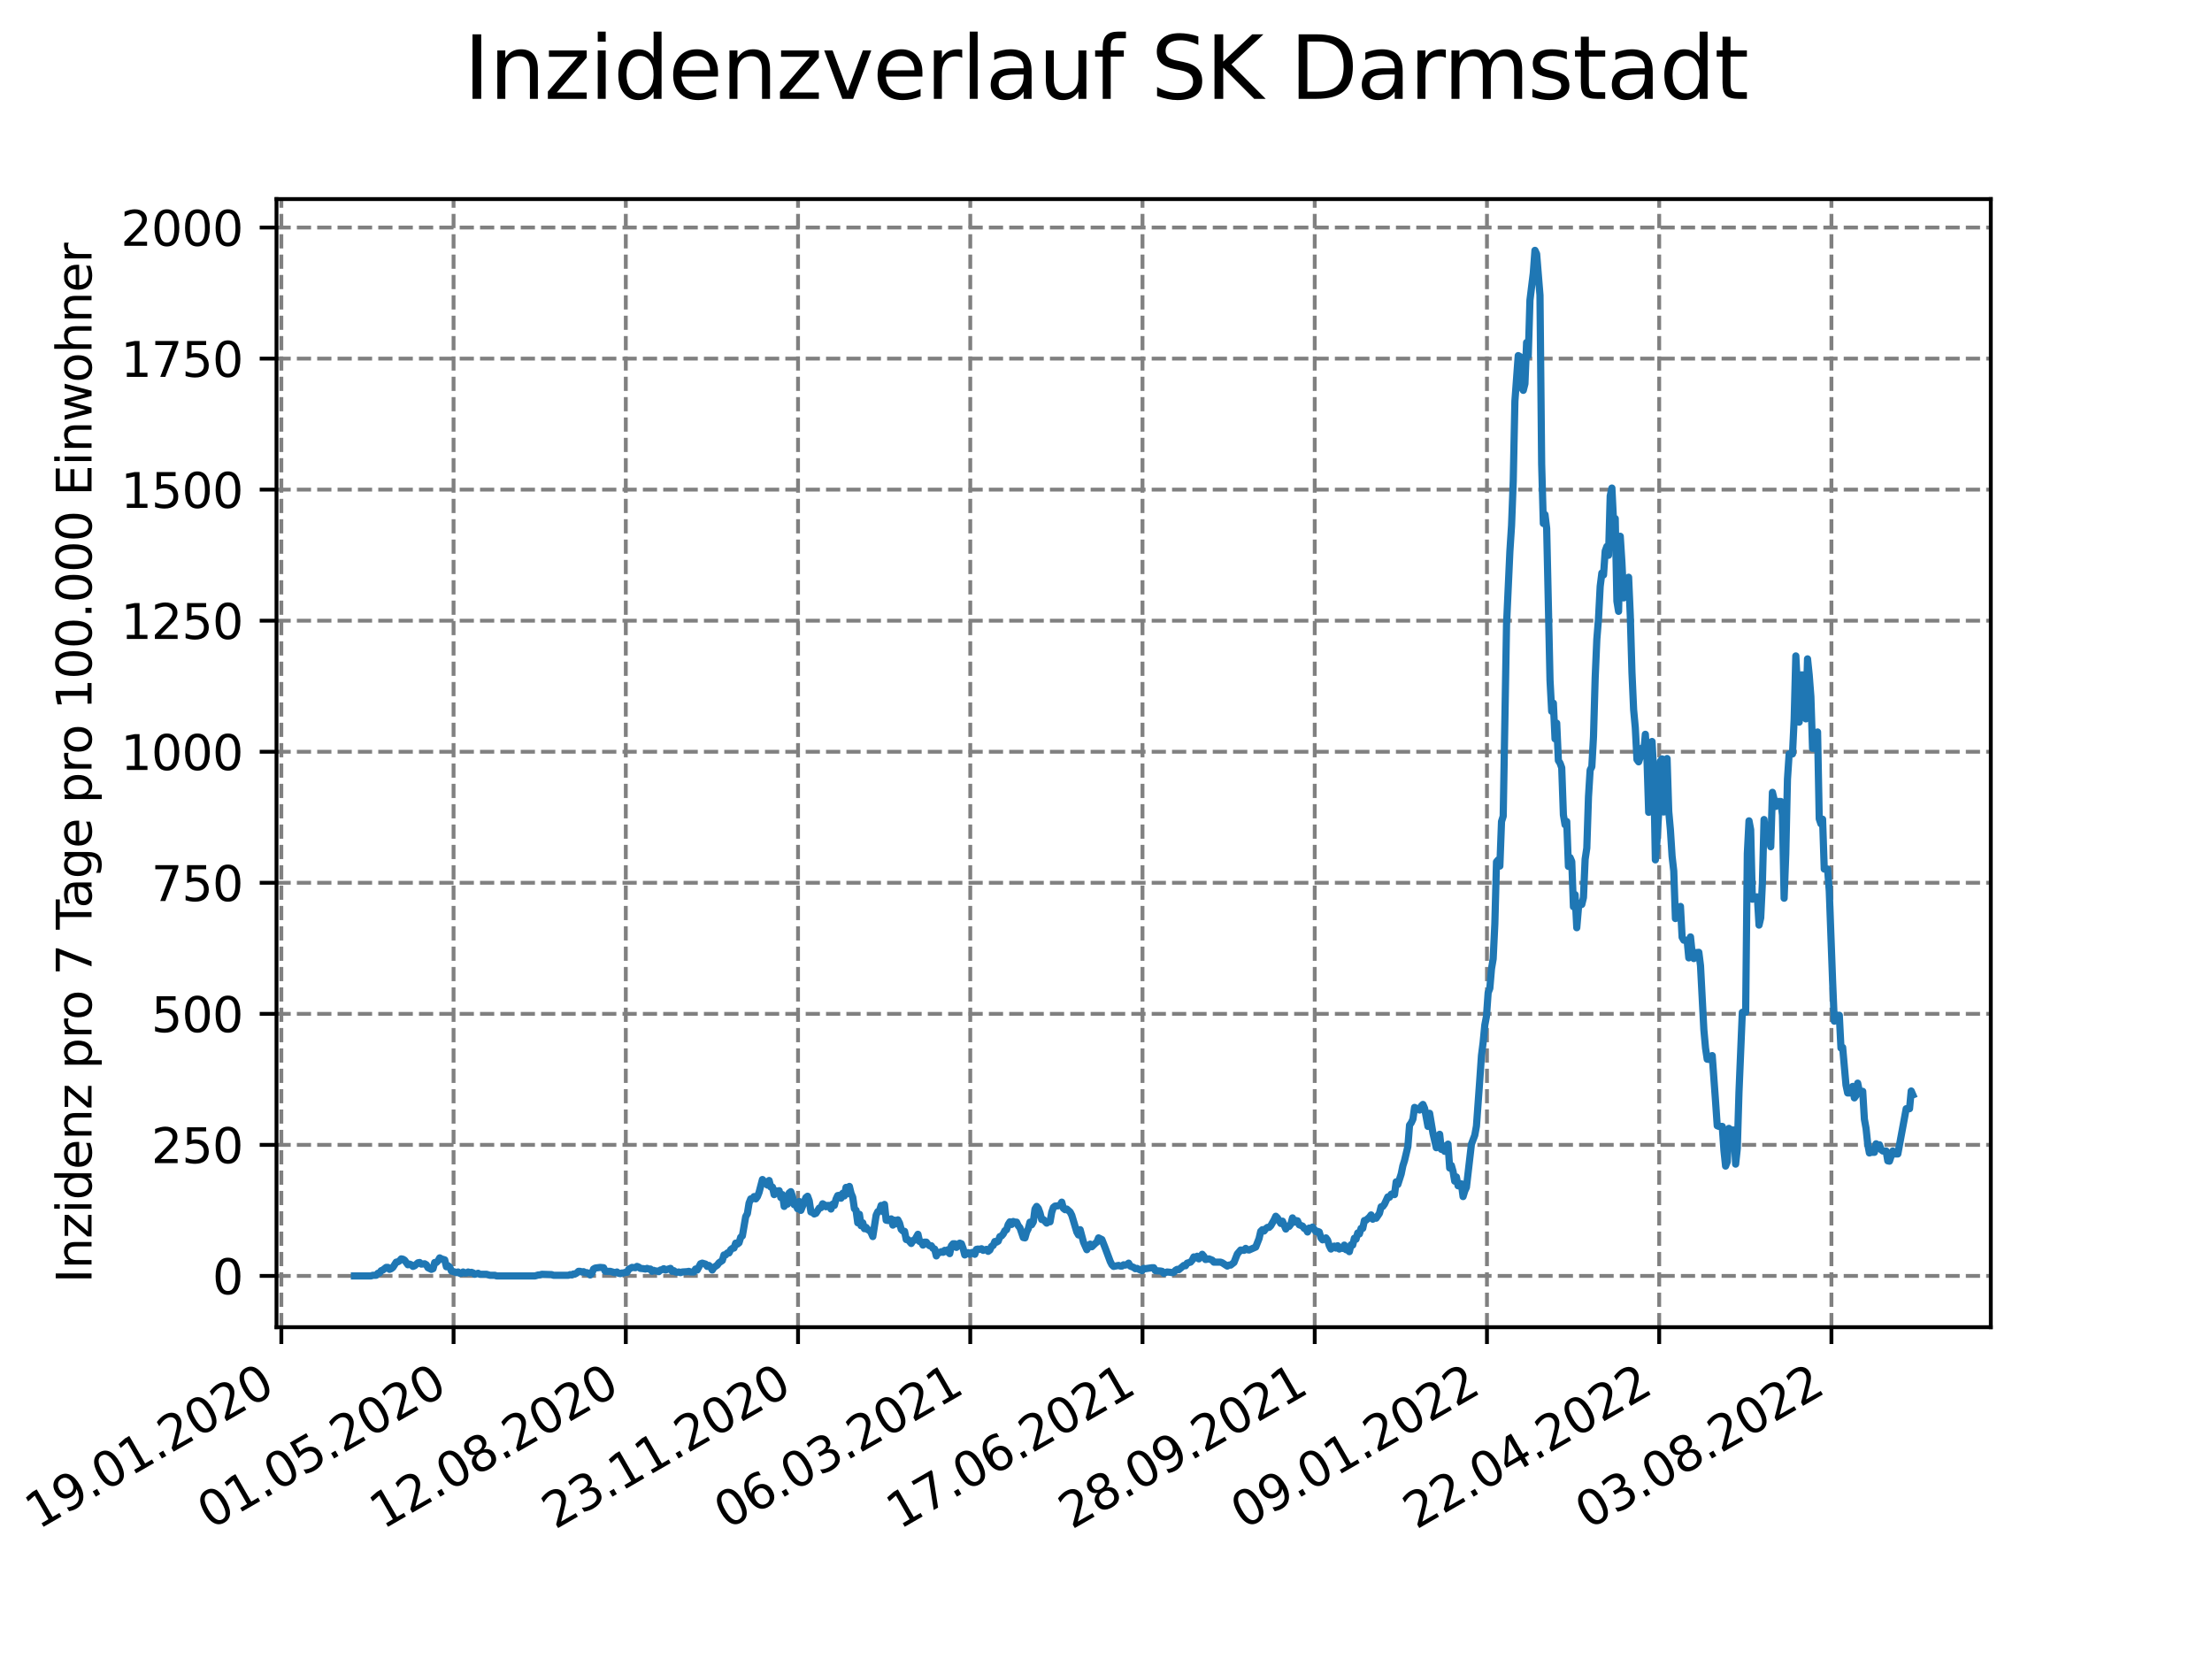 <?xml version="1.0" encoding="utf-8" standalone="no"?>
<!DOCTYPE svg PUBLIC "-//W3C//DTD SVG 1.1//EN"
  "http://www.w3.org/Graphics/SVG/1.1/DTD/svg11.dtd">
<svg xmlns:xlink="http://www.w3.org/1999/xlink" width="460.8pt" height="345.6pt" viewBox="0 0 460.8 345.6" xmlns="http://www.w3.org/2000/svg" version="1.1">
 <defs>
  <style type="text/css">*{stroke-linejoin: round; stroke-linecap: butt}</style>
 </defs>
 <g id="figure_1">
  <g id="patch_1">
   <path d="M 0 345.6 
L 460.8 345.6 
L 460.8 0 
L 0 0 
z
" style="fill: #ffffff"/>
  </g>
  <g id="axes_1">
   <g id="patch_2">
    <path d="M 57.6 276.48 
L 414.72 276.48 
L 414.72 41.472 
L 57.6 41.472 
z
" style="fill: #ffffff"/>
   </g>
   <g id="matplotlib.axis_1">
    <g id="xtick_1">
     <g id="line2d_1">
      <path d="M 58.607 276.48 
L 58.607 41.472 
" clip-path="url(#p71bfdf52bd)" style="fill: none; stroke-dasharray: 2.96,1.28; stroke-dashoffset: 0; stroke: #808080; stroke-width: 0.8"/>
     </g>
     <g id="line2d_2">
      <defs>
       <path id="me58e73c64f" d="M 0 0 
L 0 3.5 
" style="stroke: #000000; stroke-width: 0.8"/>
      </defs>
      <g>
       <use xlink:href="#me58e73c64f" x="58.607" y="276.48" style="stroke: #000000; stroke-width: 0.8"/>
      </g>
     </g>
     <g id="text_1">
      <!-- 19.01.2020 -->
      <g transform="translate(7.982 318.689) rotate(-30) scale(0.1 -0.1)">
       <defs>
        <path id="DejaVuSans-31" d="M 794 531 
L 1825 531 
L 1825 4091 
L 703 3866 
L 703 4441 
L 1819 4666 
L 2450 4666 
L 2450 531 
L 3481 531 
L 3481 0 
L 794 0 
L 794 531 
z
" transform="scale(0.016)"/>
        <path id="DejaVuSans-39" d="M 703 97 
L 703 672 
Q 941 559 1184 500 
Q 1428 441 1663 441 
Q 2288 441 2617 861 
Q 2947 1281 2994 2138 
Q 2813 1869 2534 1725 
Q 2256 1581 1919 1581 
Q 1219 1581 811 2004 
Q 403 2428 403 3163 
Q 403 3881 828 4315 
Q 1253 4750 1959 4750 
Q 2769 4750 3195 4129 
Q 3622 3509 3622 2328 
Q 3622 1225 3098 567 
Q 2575 -91 1691 -91 
Q 1453 -91 1209 -44 
Q 966 3 703 97 
z
M 1959 2075 
Q 2384 2075 2632 2365 
Q 2881 2656 2881 3163 
Q 2881 3666 2632 3958 
Q 2384 4250 1959 4250 
Q 1534 4250 1286 3958 
Q 1038 3666 1038 3163 
Q 1038 2656 1286 2365 
Q 1534 2075 1959 2075 
z
" transform="scale(0.016)"/>
        <path id="DejaVuSans-2e" d="M 684 794 
L 1344 794 
L 1344 0 
L 684 0 
L 684 794 
z
" transform="scale(0.016)"/>
        <path id="DejaVuSans-30" d="M 2034 4250 
Q 1547 4250 1301 3770 
Q 1056 3291 1056 2328 
Q 1056 1369 1301 889 
Q 1547 409 2034 409 
Q 2525 409 2770 889 
Q 3016 1369 3016 2328 
Q 3016 3291 2770 3770 
Q 2525 4250 2034 4250 
z
M 2034 4750 
Q 2819 4750 3233 4129 
Q 3647 3509 3647 2328 
Q 3647 1150 3233 529 
Q 2819 -91 2034 -91 
Q 1250 -91 836 529 
Q 422 1150 422 2328 
Q 422 3509 836 4129 
Q 1250 4750 2034 4750 
z
" transform="scale(0.016)"/>
        <path id="DejaVuSans-32" d="M 1228 531 
L 3431 531 
L 3431 0 
L 469 0 
L 469 531 
Q 828 903 1448 1529 
Q 2069 2156 2228 2338 
Q 2531 2678 2651 2914 
Q 2772 3150 2772 3378 
Q 2772 3750 2511 3984 
Q 2250 4219 1831 4219 
Q 1534 4219 1204 4116 
Q 875 4013 500 3803 
L 500 4441 
Q 881 4594 1212 4672 
Q 1544 4750 1819 4750 
Q 2544 4750 2975 4387 
Q 3406 4025 3406 3419 
Q 3406 3131 3298 2873 
Q 3191 2616 2906 2266 
Q 2828 2175 2409 1742 
Q 1991 1309 1228 531 
z
" transform="scale(0.016)"/>
       </defs>
       <use xlink:href="#DejaVuSans-31"/>
       <use xlink:href="#DejaVuSans-39" x="63.623"/>
       <use xlink:href="#DejaVuSans-2e" x="127.246"/>
       <use xlink:href="#DejaVuSans-30" x="159.033"/>
       <use xlink:href="#DejaVuSans-31" x="222.656"/>
       <use xlink:href="#DejaVuSans-2e" x="286.279"/>
       <use xlink:href="#DejaVuSans-32" x="318.066"/>
       <use xlink:href="#DejaVuSans-30" x="381.689"/>
       <use xlink:href="#DejaVuSans-32" x="445.312"/>
       <use xlink:href="#DejaVuSans-30" x="508.936"/>
      </g>
     </g>
    </g>
    <g id="xtick_2">
     <g id="line2d_3">
      <path d="M 94.486 276.48 
L 94.486 41.472 
" clip-path="url(#p71bfdf52bd)" style="fill: none; stroke-dasharray: 2.96,1.28; stroke-dashoffset: 0; stroke: #808080; stroke-width: 0.8"/>
     </g>
     <g id="line2d_4">
      <g>
       <use xlink:href="#me58e73c64f" x="94.486" y="276.48" style="stroke: #000000; stroke-width: 0.8"/>
      </g>
     </g>
     <g id="text_2">
      <!-- 01.05.2020 -->
      <g transform="translate(43.861 318.689) rotate(-30) scale(0.1 -0.1)">
       <defs>
        <path id="DejaVuSans-35" d="M 691 4666 
L 3169 4666 
L 3169 4134 
L 1269 4134 
L 1269 2991 
Q 1406 3038 1543 3061 
Q 1681 3084 1819 3084 
Q 2600 3084 3056 2656 
Q 3513 2228 3513 1497 
Q 3513 744 3044 326 
Q 2575 -91 1722 -91 
Q 1428 -91 1123 -41 
Q 819 9 494 109 
L 494 744 
Q 775 591 1075 516 
Q 1375 441 1709 441 
Q 2250 441 2565 725 
Q 2881 1009 2881 1497 
Q 2881 1984 2565 2268 
Q 2250 2553 1709 2553 
Q 1456 2553 1204 2497 
Q 953 2441 691 2322 
L 691 4666 
z
" transform="scale(0.016)"/>
       </defs>
       <use xlink:href="#DejaVuSans-30"/>
       <use xlink:href="#DejaVuSans-31" x="63.623"/>
       <use xlink:href="#DejaVuSans-2e" x="127.246"/>
       <use xlink:href="#DejaVuSans-30" x="159.033"/>
       <use xlink:href="#DejaVuSans-35" x="222.656"/>
       <use xlink:href="#DejaVuSans-2e" x="286.279"/>
       <use xlink:href="#DejaVuSans-32" x="318.066"/>
       <use xlink:href="#DejaVuSans-30" x="381.689"/>
       <use xlink:href="#DejaVuSans-32" x="445.312"/>
       <use xlink:href="#DejaVuSans-30" x="508.936"/>
      </g>
     </g>
    </g>
    <g id="xtick_3">
     <g id="line2d_5">
      <path d="M 130.366 276.48 
L 130.366 41.472 
" clip-path="url(#p71bfdf52bd)" style="fill: none; stroke-dasharray: 2.96,1.28; stroke-dashoffset: 0; stroke: #808080; stroke-width: 0.8"/>
     </g>
     <g id="line2d_6">
      <g>
       <use xlink:href="#me58e73c64f" x="130.366" y="276.48" style="stroke: #000000; stroke-width: 0.8"/>
      </g>
     </g>
     <g id="text_3">
      <!-- 12.08.2020 -->
      <g transform="translate(79.74 318.689) rotate(-30) scale(0.1 -0.1)">
       <defs>
        <path id="DejaVuSans-38" d="M 2034 2216 
Q 1584 2216 1326 1975 
Q 1069 1734 1069 1313 
Q 1069 891 1326 650 
Q 1584 409 2034 409 
Q 2484 409 2743 651 
Q 3003 894 3003 1313 
Q 3003 1734 2745 1975 
Q 2488 2216 2034 2216 
z
M 1403 2484 
Q 997 2584 770 2862 
Q 544 3141 544 3541 
Q 544 4100 942 4425 
Q 1341 4750 2034 4750 
Q 2731 4750 3128 4425 
Q 3525 4100 3525 3541 
Q 3525 3141 3298 2862 
Q 3072 2584 2669 2484 
Q 3125 2378 3379 2068 
Q 3634 1759 3634 1313 
Q 3634 634 3220 271 
Q 2806 -91 2034 -91 
Q 1263 -91 848 271 
Q 434 634 434 1313 
Q 434 1759 690 2068 
Q 947 2378 1403 2484 
z
M 1172 3481 
Q 1172 3119 1398 2916 
Q 1625 2713 2034 2713 
Q 2441 2713 2670 2916 
Q 2900 3119 2900 3481 
Q 2900 3844 2670 4047 
Q 2441 4250 2034 4250 
Q 1625 4250 1398 4047 
Q 1172 3844 1172 3481 
z
" transform="scale(0.016)"/>
       </defs>
       <use xlink:href="#DejaVuSans-31"/>
       <use xlink:href="#DejaVuSans-32" x="63.623"/>
       <use xlink:href="#DejaVuSans-2e" x="127.246"/>
       <use xlink:href="#DejaVuSans-30" x="159.033"/>
       <use xlink:href="#DejaVuSans-38" x="222.656"/>
       <use xlink:href="#DejaVuSans-2e" x="286.279"/>
       <use xlink:href="#DejaVuSans-32" x="318.066"/>
       <use xlink:href="#DejaVuSans-30" x="381.689"/>
       <use xlink:href="#DejaVuSans-32" x="445.312"/>
       <use xlink:href="#DejaVuSans-30" x="508.936"/>
      </g>
     </g>
    </g>
    <g id="xtick_4">
     <g id="line2d_7">
      <path d="M 166.245 276.48 
L 166.245 41.472 
" clip-path="url(#p71bfdf52bd)" style="fill: none; stroke-dasharray: 2.96,1.28; stroke-dashoffset: 0; stroke: #808080; stroke-width: 0.8"/>
     </g>
     <g id="line2d_8">
      <g>
       <use xlink:href="#me58e73c64f" x="166.245" y="276.48" style="stroke: #000000; stroke-width: 0.8"/>
      </g>
     </g>
     <g id="text_4">
      <!-- 23.11.2020 -->
      <g transform="translate(115.62 318.689) rotate(-30) scale(0.1 -0.1)">
       <defs>
        <path id="DejaVuSans-33" d="M 2597 2516 
Q 3050 2419 3304 2112 
Q 3559 1806 3559 1356 
Q 3559 666 3084 287 
Q 2609 -91 1734 -91 
Q 1441 -91 1130 -33 
Q 819 25 488 141 
L 488 750 
Q 750 597 1062 519 
Q 1375 441 1716 441 
Q 2309 441 2620 675 
Q 2931 909 2931 1356 
Q 2931 1769 2642 2001 
Q 2353 2234 1838 2234 
L 1294 2234 
L 1294 2753 
L 1863 2753 
Q 2328 2753 2575 2939 
Q 2822 3125 2822 3475 
Q 2822 3834 2567 4026 
Q 2313 4219 1838 4219 
Q 1578 4219 1281 4162 
Q 984 4106 628 3988 
L 628 4550 
Q 988 4650 1302 4700 
Q 1616 4750 1894 4750 
Q 2613 4750 3031 4423 
Q 3450 4097 3450 3541 
Q 3450 3153 3228 2886 
Q 3006 2619 2597 2516 
z
" transform="scale(0.016)"/>
       </defs>
       <use xlink:href="#DejaVuSans-32"/>
       <use xlink:href="#DejaVuSans-33" x="63.623"/>
       <use xlink:href="#DejaVuSans-2e" x="127.246"/>
       <use xlink:href="#DejaVuSans-31" x="159.033"/>
       <use xlink:href="#DejaVuSans-31" x="222.656"/>
       <use xlink:href="#DejaVuSans-2e" x="286.279"/>
       <use xlink:href="#DejaVuSans-32" x="318.066"/>
       <use xlink:href="#DejaVuSans-30" x="381.689"/>
       <use xlink:href="#DejaVuSans-32" x="445.312"/>
       <use xlink:href="#DejaVuSans-30" x="508.936"/>
      </g>
     </g>
    </g>
    <g id="xtick_5">
     <g id="line2d_9">
      <path d="M 202.124 276.48 
L 202.124 41.472 
" clip-path="url(#p71bfdf52bd)" style="fill: none; stroke-dasharray: 2.96,1.28; stroke-dashoffset: 0; stroke: #808080; stroke-width: 0.8"/>
     </g>
     <g id="line2d_10">
      <g>
       <use xlink:href="#me58e73c64f" x="202.124" y="276.48" style="stroke: #000000; stroke-width: 0.8"/>
      </g>
     </g>
     <g id="text_5">
      <!-- 06.03.2021 -->
      <g transform="translate(151.499 318.689) rotate(-30) scale(0.1 -0.1)">
       <defs>
        <path id="DejaVuSans-36" d="M 2113 2584 
Q 1688 2584 1439 2293 
Q 1191 2003 1191 1497 
Q 1191 994 1439 701 
Q 1688 409 2113 409 
Q 2538 409 2786 701 
Q 3034 994 3034 1497 
Q 3034 2003 2786 2293 
Q 2538 2584 2113 2584 
z
M 3366 4563 
L 3366 3988 
Q 3128 4100 2886 4159 
Q 2644 4219 2406 4219 
Q 1781 4219 1451 3797 
Q 1122 3375 1075 2522 
Q 1259 2794 1537 2939 
Q 1816 3084 2150 3084 
Q 2853 3084 3261 2657 
Q 3669 2231 3669 1497 
Q 3669 778 3244 343 
Q 2819 -91 2113 -91 
Q 1303 -91 875 529 
Q 447 1150 447 2328 
Q 447 3434 972 4092 
Q 1497 4750 2381 4750 
Q 2619 4750 2861 4703 
Q 3103 4656 3366 4563 
z
" transform="scale(0.016)"/>
       </defs>
       <use xlink:href="#DejaVuSans-30"/>
       <use xlink:href="#DejaVuSans-36" x="63.623"/>
       <use xlink:href="#DejaVuSans-2e" x="127.246"/>
       <use xlink:href="#DejaVuSans-30" x="159.033"/>
       <use xlink:href="#DejaVuSans-33" x="222.656"/>
       <use xlink:href="#DejaVuSans-2e" x="286.279"/>
       <use xlink:href="#DejaVuSans-32" x="318.066"/>
       <use xlink:href="#DejaVuSans-30" x="381.689"/>
       <use xlink:href="#DejaVuSans-32" x="445.312"/>
       <use xlink:href="#DejaVuSans-31" x="508.936"/>
      </g>
     </g>
    </g>
    <g id="xtick_6">
     <g id="line2d_11">
      <path d="M 238.003 276.48 
L 238.003 41.472 
" clip-path="url(#p71bfdf52bd)" style="fill: none; stroke-dasharray: 2.96,1.28; stroke-dashoffset: 0; stroke: #808080; stroke-width: 0.8"/>
     </g>
     <g id="line2d_12">
      <g>
       <use xlink:href="#me58e73c64f" x="238.003" y="276.48" style="stroke: #000000; stroke-width: 0.8"/>
      </g>
     </g>
     <g id="text_6">
      <!-- 17.06.2021 -->
      <g transform="translate(187.378 318.689) rotate(-30) scale(0.1 -0.1)">
       <defs>
        <path id="DejaVuSans-37" d="M 525 4666 
L 3525 4666 
L 3525 4397 
L 1831 0 
L 1172 0 
L 2766 4134 
L 525 4134 
L 525 4666 
z
" transform="scale(0.016)"/>
       </defs>
       <use xlink:href="#DejaVuSans-31"/>
       <use xlink:href="#DejaVuSans-37" x="63.623"/>
       <use xlink:href="#DejaVuSans-2e" x="127.246"/>
       <use xlink:href="#DejaVuSans-30" x="159.033"/>
       <use xlink:href="#DejaVuSans-36" x="222.656"/>
       <use xlink:href="#DejaVuSans-2e" x="286.279"/>
       <use xlink:href="#DejaVuSans-32" x="318.066"/>
       <use xlink:href="#DejaVuSans-30" x="381.689"/>
       <use xlink:href="#DejaVuSans-32" x="445.312"/>
       <use xlink:href="#DejaVuSans-31" x="508.936"/>
      </g>
     </g>
    </g>
    <g id="xtick_7">
     <g id="line2d_13">
      <path d="M 273.883 276.48 
L 273.883 41.472 
" clip-path="url(#p71bfdf52bd)" style="fill: none; stroke-dasharray: 2.96,1.28; stroke-dashoffset: 0; stroke: #808080; stroke-width: 0.8"/>
     </g>
     <g id="line2d_14">
      <g>
       <use xlink:href="#me58e73c64f" x="273.883" y="276.48" style="stroke: #000000; stroke-width: 0.8"/>
      </g>
     </g>
     <g id="text_7">
      <!-- 28.09.2021 -->
      <g transform="translate(223.257 318.689) rotate(-30) scale(0.1 -0.1)">
       <use xlink:href="#DejaVuSans-32"/>
       <use xlink:href="#DejaVuSans-38" x="63.623"/>
       <use xlink:href="#DejaVuSans-2e" x="127.246"/>
       <use xlink:href="#DejaVuSans-30" x="159.033"/>
       <use xlink:href="#DejaVuSans-39" x="222.656"/>
       <use xlink:href="#DejaVuSans-2e" x="286.279"/>
       <use xlink:href="#DejaVuSans-32" x="318.066"/>
       <use xlink:href="#DejaVuSans-30" x="381.689"/>
       <use xlink:href="#DejaVuSans-32" x="445.312"/>
       <use xlink:href="#DejaVuSans-31" x="508.936"/>
      </g>
     </g>
    </g>
    <g id="xtick_8">
     <g id="line2d_15">
      <path d="M 309.762 276.48 
L 309.762 41.472 
" clip-path="url(#p71bfdf52bd)" style="fill: none; stroke-dasharray: 2.96,1.28; stroke-dashoffset: 0; stroke: #808080; stroke-width: 0.8"/>
     </g>
     <g id="line2d_16">
      <g>
       <use xlink:href="#me58e73c64f" x="309.762" y="276.48" style="stroke: #000000; stroke-width: 0.8"/>
      </g>
     </g>
     <g id="text_8">
      <!-- 09.01.2022 -->
      <g transform="translate(259.137 318.689) rotate(-30) scale(0.1 -0.1)">
       <use xlink:href="#DejaVuSans-30"/>
       <use xlink:href="#DejaVuSans-39" x="63.623"/>
       <use xlink:href="#DejaVuSans-2e" x="127.246"/>
       <use xlink:href="#DejaVuSans-30" x="159.033"/>
       <use xlink:href="#DejaVuSans-31" x="222.656"/>
       <use xlink:href="#DejaVuSans-2e" x="286.279"/>
       <use xlink:href="#DejaVuSans-32" x="318.066"/>
       <use xlink:href="#DejaVuSans-30" x="381.689"/>
       <use xlink:href="#DejaVuSans-32" x="445.312"/>
       <use xlink:href="#DejaVuSans-32" x="508.936"/>
      </g>
     </g>
    </g>
    <g id="xtick_9">
     <g id="line2d_17">
      <path d="M 345.641 276.48 
L 345.641 41.472 
" clip-path="url(#p71bfdf52bd)" style="fill: none; stroke-dasharray: 2.96,1.28; stroke-dashoffset: 0; stroke: #808080; stroke-width: 0.8"/>
     </g>
     <g id="line2d_18">
      <g>
       <use xlink:href="#me58e73c64f" x="345.641" y="276.48" style="stroke: #000000; stroke-width: 0.8"/>
      </g>
     </g>
     <g id="text_9">
      <!-- 22.04.2022 -->
      <g transform="translate(295.016 318.689) rotate(-30) scale(0.1 -0.1)">
       <defs>
        <path id="DejaVuSans-34" d="M 2419 4116 
L 825 1625 
L 2419 1625 
L 2419 4116 
z
M 2253 4666 
L 3047 4666 
L 3047 1625 
L 3713 1625 
L 3713 1100 
L 3047 1100 
L 3047 0 
L 2419 0 
L 2419 1100 
L 313 1100 
L 313 1709 
L 2253 4666 
z
" transform="scale(0.016)"/>
       </defs>
       <use xlink:href="#DejaVuSans-32"/>
       <use xlink:href="#DejaVuSans-32" x="63.623"/>
       <use xlink:href="#DejaVuSans-2e" x="127.246"/>
       <use xlink:href="#DejaVuSans-30" x="159.033"/>
       <use xlink:href="#DejaVuSans-34" x="222.656"/>
       <use xlink:href="#DejaVuSans-2e" x="286.279"/>
       <use xlink:href="#DejaVuSans-32" x="318.066"/>
       <use xlink:href="#DejaVuSans-30" x="381.689"/>
       <use xlink:href="#DejaVuSans-32" x="445.312"/>
       <use xlink:href="#DejaVuSans-32" x="508.936"/>
      </g>
     </g>
    </g>
    <g id="xtick_10">
     <g id="line2d_19">
      <path d="M 381.52 276.48 
L 381.52 41.472 
" clip-path="url(#p71bfdf52bd)" style="fill: none; stroke-dasharray: 2.96,1.28; stroke-dashoffset: 0; stroke: #808080; stroke-width: 0.8"/>
     </g>
     <g id="line2d_20">
      <g>
       <use xlink:href="#me58e73c64f" x="381.52" y="276.48" style="stroke: #000000; stroke-width: 0.8"/>
      </g>
     </g>
     <g id="text_10">
      <!-- 03.08.2022 -->
      <g transform="translate(330.895 318.689) rotate(-30) scale(0.1 -0.1)">
       <use xlink:href="#DejaVuSans-30"/>
       <use xlink:href="#DejaVuSans-33" x="63.623"/>
       <use xlink:href="#DejaVuSans-2e" x="127.246"/>
       <use xlink:href="#DejaVuSans-30" x="159.033"/>
       <use xlink:href="#DejaVuSans-38" x="222.656"/>
       <use xlink:href="#DejaVuSans-2e" x="286.279"/>
       <use xlink:href="#DejaVuSans-32" x="318.066"/>
       <use xlink:href="#DejaVuSans-30" x="381.689"/>
       <use xlink:href="#DejaVuSans-32" x="445.312"/>
       <use xlink:href="#DejaVuSans-32" x="508.936"/>
      </g>
     </g>
    </g>
   </g>
   <g id="matplotlib.axis_2">
    <g id="ytick_1">
     <g id="line2d_21">
      <path d="M 57.6 265.798 
L 414.72 265.798 
" clip-path="url(#p71bfdf52bd)" style="fill: none; stroke-dasharray: 2.96,1.28; stroke-dashoffset: 0; stroke: #808080; stroke-width: 0.8"/>
     </g>
     <g id="line2d_22">
      <defs>
       <path id="m5b47fedd4b" d="M 0 0 
L -3.5 0 
" style="stroke: #000000; stroke-width: 0.8"/>
      </defs>
      <g>
       <use xlink:href="#m5b47fedd4b" x="57.6" y="265.798" style="stroke: #000000; stroke-width: 0.8"/>
      </g>
     </g>
     <g id="text_11">
      <!-- 0 -->
      <g transform="translate(44.237 269.597) scale(0.1 -0.1)">
       <use xlink:href="#DejaVuSans-30"/>
      </g>
     </g>
    </g>
    <g id="ytick_2">
     <g id="line2d_23">
      <path d="M 57.6 238.498 
L 414.72 238.498 
" clip-path="url(#p71bfdf52bd)" style="fill: none; stroke-dasharray: 2.96,1.28; stroke-dashoffset: 0; stroke: #808080; stroke-width: 0.8"/>
     </g>
     <g id="line2d_24">
      <g>
       <use xlink:href="#m5b47fedd4b" x="57.6" y="238.498" style="stroke: #000000; stroke-width: 0.8"/>
      </g>
     </g>
     <g id="text_12">
      <!-- 250 -->
      <g transform="translate(31.512 242.298) scale(0.1 -0.1)">
       <use xlink:href="#DejaVuSans-32"/>
       <use xlink:href="#DejaVuSans-35" x="63.623"/>
       <use xlink:href="#DejaVuSans-30" x="127.246"/>
      </g>
     </g>
    </g>
    <g id="ytick_3">
     <g id="line2d_25">
      <path d="M 57.6 211.199 
L 414.72 211.199 
" clip-path="url(#p71bfdf52bd)" style="fill: none; stroke-dasharray: 2.96,1.28; stroke-dashoffset: 0; stroke: #808080; stroke-width: 0.8"/>
     </g>
     <g id="line2d_26">
      <g>
       <use xlink:href="#m5b47fedd4b" x="57.6" y="211.199" style="stroke: #000000; stroke-width: 0.8"/>
      </g>
     </g>
     <g id="text_13">
      <!-- 500 -->
      <g transform="translate(31.512 214.998) scale(0.1 -0.1)">
       <use xlink:href="#DejaVuSans-35"/>
       <use xlink:href="#DejaVuSans-30" x="63.623"/>
       <use xlink:href="#DejaVuSans-30" x="127.246"/>
      </g>
     </g>
    </g>
    <g id="ytick_4">
     <g id="line2d_27">
      <path d="M 57.6 183.9 
L 414.72 183.9 
" clip-path="url(#p71bfdf52bd)" style="fill: none; stroke-dasharray: 2.96,1.28; stroke-dashoffset: 0; stroke: #808080; stroke-width: 0.8"/>
     </g>
     <g id="line2d_28">
      <g>
       <use xlink:href="#m5b47fedd4b" x="57.6" y="183.9" style="stroke: #000000; stroke-width: 0.8"/>
      </g>
     </g>
     <g id="text_14">
      <!-- 750 -->
      <g transform="translate(31.512 187.699) scale(0.1 -0.1)">
       <use xlink:href="#DejaVuSans-37"/>
       <use xlink:href="#DejaVuSans-35" x="63.623"/>
       <use xlink:href="#DejaVuSans-30" x="127.246"/>
      </g>
     </g>
    </g>
    <g id="ytick_5">
     <g id="line2d_29">
      <path d="M 57.6 156.601 
L 414.72 156.601 
" clip-path="url(#p71bfdf52bd)" style="fill: none; stroke-dasharray: 2.96,1.28; stroke-dashoffset: 0; stroke: #808080; stroke-width: 0.8"/>
     </g>
     <g id="line2d_30">
      <g>
       <use xlink:href="#m5b47fedd4b" x="57.6" y="156.601" style="stroke: #000000; stroke-width: 0.8"/>
      </g>
     </g>
     <g id="text_15">
      <!-- 1000 -->
      <g transform="translate(25.15 160.4) scale(0.1 -0.1)">
       <use xlink:href="#DejaVuSans-31"/>
       <use xlink:href="#DejaVuSans-30" x="63.623"/>
       <use xlink:href="#DejaVuSans-30" x="127.246"/>
       <use xlink:href="#DejaVuSans-30" x="190.869"/>
      </g>
     </g>
    </g>
    <g id="ytick_6">
     <g id="line2d_31">
      <path d="M 57.6 129.301 
L 414.72 129.301 
" clip-path="url(#p71bfdf52bd)" style="fill: none; stroke-dasharray: 2.96,1.28; stroke-dashoffset: 0; stroke: #808080; stroke-width: 0.8"/>
     </g>
     <g id="line2d_32">
      <g>
       <use xlink:href="#m5b47fedd4b" x="57.6" y="129.301" style="stroke: #000000; stroke-width: 0.8"/>
      </g>
     </g>
     <g id="text_16">
      <!-- 1250 -->
      <g transform="translate(25.15 133.1) scale(0.1 -0.1)">
       <use xlink:href="#DejaVuSans-31"/>
       <use xlink:href="#DejaVuSans-32" x="63.623"/>
       <use xlink:href="#DejaVuSans-35" x="127.246"/>
       <use xlink:href="#DejaVuSans-30" x="190.869"/>
      </g>
     </g>
    </g>
    <g id="ytick_7">
     <g id="line2d_33">
      <path d="M 57.6 102.002 
L 414.72 102.002 
" clip-path="url(#p71bfdf52bd)" style="fill: none; stroke-dasharray: 2.96,1.28; stroke-dashoffset: 0; stroke: #808080; stroke-width: 0.8"/>
     </g>
     <g id="line2d_34">
      <g>
       <use xlink:href="#m5b47fedd4b" x="57.6" y="102.002" style="stroke: #000000; stroke-width: 0.8"/>
      </g>
     </g>
     <g id="text_17">
      <!-- 1500 -->
      <g transform="translate(25.15 105.801) scale(0.1 -0.1)">
       <use xlink:href="#DejaVuSans-31"/>
       <use xlink:href="#DejaVuSans-35" x="63.623"/>
       <use xlink:href="#DejaVuSans-30" x="127.246"/>
       <use xlink:href="#DejaVuSans-30" x="190.869"/>
      </g>
     </g>
    </g>
    <g id="ytick_8">
     <g id="line2d_35">
      <path d="M 57.6 74.703 
L 414.72 74.703 
" clip-path="url(#p71bfdf52bd)" style="fill: none; stroke-dasharray: 2.96,1.28; stroke-dashoffset: 0; stroke: #808080; stroke-width: 0.8"/>
     </g>
     <g id="line2d_36">
      <g>
       <use xlink:href="#m5b47fedd4b" x="57.6" y="74.703" style="stroke: #000000; stroke-width: 0.8"/>
      </g>
     </g>
     <g id="text_18">
      <!-- 1750 -->
      <g transform="translate(25.15 78.502) scale(0.1 -0.1)">
       <use xlink:href="#DejaVuSans-31"/>
       <use xlink:href="#DejaVuSans-37" x="63.623"/>
       <use xlink:href="#DejaVuSans-35" x="127.246"/>
       <use xlink:href="#DejaVuSans-30" x="190.869"/>
      </g>
     </g>
    </g>
    <g id="ytick_9">
     <g id="line2d_37">
      <path d="M 57.6 47.403 
L 414.72 47.403 
" clip-path="url(#p71bfdf52bd)" style="fill: none; stroke-dasharray: 2.96,1.28; stroke-dashoffset: 0; stroke: #808080; stroke-width: 0.8"/>
     </g>
     <g id="line2d_38">
      <g>
       <use xlink:href="#m5b47fedd4b" x="57.6" y="47.403" style="stroke: #000000; stroke-width: 0.8"/>
      </g>
     </g>
     <g id="text_19">
      <!-- 2000 -->
      <g transform="translate(25.15 51.202) scale(0.1 -0.1)">
       <use xlink:href="#DejaVuSans-32"/>
       <use xlink:href="#DejaVuSans-30" x="63.623"/>
       <use xlink:href="#DejaVuSans-30" x="127.246"/>
       <use xlink:href="#DejaVuSans-30" x="190.869"/>
      </g>
     </g>
    </g>
    <g id="text_20">
     <!-- Inzidenz pro 7 Tage pro 100.000 Einwohner -->
     <g transform="translate(19.07 267.301) rotate(-90) scale(0.1 -0.1)">
      <defs>
       <path id="DejaVuSans-49" d="M 628 4666 
L 1259 4666 
L 1259 0 
L 628 0 
L 628 4666 
z
" transform="scale(0.016)"/>
       <path id="DejaVuSans-6e" d="M 3513 2113 
L 3513 0 
L 2938 0 
L 2938 2094 
Q 2938 2591 2744 2837 
Q 2550 3084 2163 3084 
Q 1697 3084 1428 2787 
Q 1159 2491 1159 1978 
L 1159 0 
L 581 0 
L 581 3500 
L 1159 3500 
L 1159 2956 
Q 1366 3272 1645 3428 
Q 1925 3584 2291 3584 
Q 2894 3584 3203 3211 
Q 3513 2838 3513 2113 
z
" transform="scale(0.016)"/>
       <path id="DejaVuSans-7a" d="M 353 3500 
L 3084 3500 
L 3084 2975 
L 922 459 
L 3084 459 
L 3084 0 
L 275 0 
L 275 525 
L 2438 3041 
L 353 3041 
L 353 3500 
z
" transform="scale(0.016)"/>
       <path id="DejaVuSans-69" d="M 603 3500 
L 1178 3500 
L 1178 0 
L 603 0 
L 603 3500 
z
M 603 4863 
L 1178 4863 
L 1178 4134 
L 603 4134 
L 603 4863 
z
" transform="scale(0.016)"/>
       <path id="DejaVuSans-64" d="M 2906 2969 
L 2906 4863 
L 3481 4863 
L 3481 0 
L 2906 0 
L 2906 525 
Q 2725 213 2448 61 
Q 2172 -91 1784 -91 
Q 1150 -91 751 415 
Q 353 922 353 1747 
Q 353 2572 751 3078 
Q 1150 3584 1784 3584 
Q 2172 3584 2448 3432 
Q 2725 3281 2906 2969 
z
M 947 1747 
Q 947 1113 1208 752 
Q 1469 391 1925 391 
Q 2381 391 2643 752 
Q 2906 1113 2906 1747 
Q 2906 2381 2643 2742 
Q 2381 3103 1925 3103 
Q 1469 3103 1208 2742 
Q 947 2381 947 1747 
z
" transform="scale(0.016)"/>
       <path id="DejaVuSans-65" d="M 3597 1894 
L 3597 1613 
L 953 1613 
Q 991 1019 1311 708 
Q 1631 397 2203 397 
Q 2534 397 2845 478 
Q 3156 559 3463 722 
L 3463 178 
Q 3153 47 2828 -22 
Q 2503 -91 2169 -91 
Q 1331 -91 842 396 
Q 353 884 353 1716 
Q 353 2575 817 3079 
Q 1281 3584 2069 3584 
Q 2775 3584 3186 3129 
Q 3597 2675 3597 1894 
z
M 3022 2063 
Q 3016 2534 2758 2815 
Q 2500 3097 2075 3097 
Q 1594 3097 1305 2825 
Q 1016 2553 972 2059 
L 3022 2063 
z
" transform="scale(0.016)"/>
       <path id="DejaVuSans-20" transform="scale(0.016)"/>
       <path id="DejaVuSans-70" d="M 1159 525 
L 1159 -1331 
L 581 -1331 
L 581 3500 
L 1159 3500 
L 1159 2969 
Q 1341 3281 1617 3432 
Q 1894 3584 2278 3584 
Q 2916 3584 3314 3078 
Q 3713 2572 3713 1747 
Q 3713 922 3314 415 
Q 2916 -91 2278 -91 
Q 1894 -91 1617 61 
Q 1341 213 1159 525 
z
M 3116 1747 
Q 3116 2381 2855 2742 
Q 2594 3103 2138 3103 
Q 1681 3103 1420 2742 
Q 1159 2381 1159 1747 
Q 1159 1113 1420 752 
Q 1681 391 2138 391 
Q 2594 391 2855 752 
Q 3116 1113 3116 1747 
z
" transform="scale(0.016)"/>
       <path id="DejaVuSans-72" d="M 2631 2963 
Q 2534 3019 2420 3045 
Q 2306 3072 2169 3072 
Q 1681 3072 1420 2755 
Q 1159 2438 1159 1844 
L 1159 0 
L 581 0 
L 581 3500 
L 1159 3500 
L 1159 2956 
Q 1341 3275 1631 3429 
Q 1922 3584 2338 3584 
Q 2397 3584 2469 3576 
Q 2541 3569 2628 3553 
L 2631 2963 
z
" transform="scale(0.016)"/>
       <path id="DejaVuSans-6f" d="M 1959 3097 
Q 1497 3097 1228 2736 
Q 959 2375 959 1747 
Q 959 1119 1226 758 
Q 1494 397 1959 397 
Q 2419 397 2687 759 
Q 2956 1122 2956 1747 
Q 2956 2369 2687 2733 
Q 2419 3097 1959 3097 
z
M 1959 3584 
Q 2709 3584 3137 3096 
Q 3566 2609 3566 1747 
Q 3566 888 3137 398 
Q 2709 -91 1959 -91 
Q 1206 -91 779 398 
Q 353 888 353 1747 
Q 353 2609 779 3096 
Q 1206 3584 1959 3584 
z
" transform="scale(0.016)"/>
       <path id="DejaVuSans-54" d="M -19 4666 
L 3928 4666 
L 3928 4134 
L 2272 4134 
L 2272 0 
L 1638 0 
L 1638 4134 
L -19 4134 
L -19 4666 
z
" transform="scale(0.016)"/>
       <path id="DejaVuSans-61" d="M 2194 1759 
Q 1497 1759 1228 1600 
Q 959 1441 959 1056 
Q 959 750 1161 570 
Q 1363 391 1709 391 
Q 2188 391 2477 730 
Q 2766 1069 2766 1631 
L 2766 1759 
L 2194 1759 
z
M 3341 1997 
L 3341 0 
L 2766 0 
L 2766 531 
Q 2569 213 2275 61 
Q 1981 -91 1556 -91 
Q 1019 -91 701 211 
Q 384 513 384 1019 
Q 384 1609 779 1909 
Q 1175 2209 1959 2209 
L 2766 2209 
L 2766 2266 
Q 2766 2663 2505 2880 
Q 2244 3097 1772 3097 
Q 1472 3097 1187 3025 
Q 903 2953 641 2809 
L 641 3341 
Q 956 3463 1253 3523 
Q 1550 3584 1831 3584 
Q 2591 3584 2966 3190 
Q 3341 2797 3341 1997 
z
" transform="scale(0.016)"/>
       <path id="DejaVuSans-67" d="M 2906 1791 
Q 2906 2416 2648 2759 
Q 2391 3103 1925 3103 
Q 1463 3103 1205 2759 
Q 947 2416 947 1791 
Q 947 1169 1205 825 
Q 1463 481 1925 481 
Q 2391 481 2648 825 
Q 2906 1169 2906 1791 
z
M 3481 434 
Q 3481 -459 3084 -895 
Q 2688 -1331 1869 -1331 
Q 1566 -1331 1297 -1286 
Q 1028 -1241 775 -1147 
L 775 -588 
Q 1028 -725 1275 -790 
Q 1522 -856 1778 -856 
Q 2344 -856 2625 -561 
Q 2906 -266 2906 331 
L 2906 616 
Q 2728 306 2450 153 
Q 2172 0 1784 0 
Q 1141 0 747 490 
Q 353 981 353 1791 
Q 353 2603 747 3093 
Q 1141 3584 1784 3584 
Q 2172 3584 2450 3431 
Q 2728 3278 2906 2969 
L 2906 3500 
L 3481 3500 
L 3481 434 
z
" transform="scale(0.016)"/>
       <path id="DejaVuSans-45" d="M 628 4666 
L 3578 4666 
L 3578 4134 
L 1259 4134 
L 1259 2753 
L 3481 2753 
L 3481 2222 
L 1259 2222 
L 1259 531 
L 3634 531 
L 3634 0 
L 628 0 
L 628 4666 
z
" transform="scale(0.016)"/>
       <path id="DejaVuSans-77" d="M 269 3500 
L 844 3500 
L 1563 769 
L 2278 3500 
L 2956 3500 
L 3675 769 
L 4391 3500 
L 4966 3500 
L 4050 0 
L 3372 0 
L 2619 2869 
L 1863 0 
L 1184 0 
L 269 3500 
z
" transform="scale(0.016)"/>
       <path id="DejaVuSans-68" d="M 3513 2113 
L 3513 0 
L 2938 0 
L 2938 2094 
Q 2938 2591 2744 2837 
Q 2550 3084 2163 3084 
Q 1697 3084 1428 2787 
Q 1159 2491 1159 1978 
L 1159 0 
L 581 0 
L 581 4863 
L 1159 4863 
L 1159 2956 
Q 1366 3272 1645 3428 
Q 1925 3584 2291 3584 
Q 2894 3584 3203 3211 
Q 3513 2838 3513 2113 
z
" transform="scale(0.016)"/>
      </defs>
      <use xlink:href="#DejaVuSans-49"/>
      <use xlink:href="#DejaVuSans-6e" x="29.492"/>
      <use xlink:href="#DejaVuSans-7a" x="92.871"/>
      <use xlink:href="#DejaVuSans-69" x="145.361"/>
      <use xlink:href="#DejaVuSans-64" x="173.145"/>
      <use xlink:href="#DejaVuSans-65" x="236.621"/>
      <use xlink:href="#DejaVuSans-6e" x="298.145"/>
      <use xlink:href="#DejaVuSans-7a" x="361.523"/>
      <use xlink:href="#DejaVuSans-20" x="414.014"/>
      <use xlink:href="#DejaVuSans-70" x="445.801"/>
      <use xlink:href="#DejaVuSans-72" x="509.277"/>
      <use xlink:href="#DejaVuSans-6f" x="548.141"/>
      <use xlink:href="#DejaVuSans-20" x="609.322"/>
      <use xlink:href="#DejaVuSans-37" x="641.109"/>
      <use xlink:href="#DejaVuSans-20" x="704.732"/>
      <use xlink:href="#DejaVuSans-54" x="736.52"/>
      <use xlink:href="#DejaVuSans-61" x="781.104"/>
      <use xlink:href="#DejaVuSans-67" x="842.383"/>
      <use xlink:href="#DejaVuSans-65" x="905.859"/>
      <use xlink:href="#DejaVuSans-20" x="967.383"/>
      <use xlink:href="#DejaVuSans-70" x="999.17"/>
      <use xlink:href="#DejaVuSans-72" x="1062.646"/>
      <use xlink:href="#DejaVuSans-6f" x="1101.51"/>
      <use xlink:href="#DejaVuSans-20" x="1162.691"/>
      <use xlink:href="#DejaVuSans-31" x="1194.479"/>
      <use xlink:href="#DejaVuSans-30" x="1258.102"/>
      <use xlink:href="#DejaVuSans-30" x="1321.725"/>
      <use xlink:href="#DejaVuSans-2e" x="1385.348"/>
      <use xlink:href="#DejaVuSans-30" x="1417.135"/>
      <use xlink:href="#DejaVuSans-30" x="1480.758"/>
      <use xlink:href="#DejaVuSans-30" x="1544.381"/>
      <use xlink:href="#DejaVuSans-20" x="1608.004"/>
      <use xlink:href="#DejaVuSans-45" x="1639.791"/>
      <use xlink:href="#DejaVuSans-69" x="1702.975"/>
      <use xlink:href="#DejaVuSans-6e" x="1730.758"/>
      <use xlink:href="#DejaVuSans-77" x="1794.137"/>
      <use xlink:href="#DejaVuSans-6f" x="1875.924"/>
      <use xlink:href="#DejaVuSans-68" x="1937.105"/>
      <use xlink:href="#DejaVuSans-6e" x="2000.484"/>
      <use xlink:href="#DejaVuSans-65" x="2063.863"/>
      <use xlink:href="#DejaVuSans-72" x="2125.387"/>
     </g>
    </g>
   </g>
   <g id="line2d_39">
    <path d="M 73.833 265.798 
L 77.316 265.798 
L 77.664 265.661 
L 78.361 265.661 
L 78.71 265.251 
L 79.058 265.183 
L 79.406 264.705 
L 79.755 264.568 
L 80.451 264.022 
L 80.8 264.022 
L 81.148 264.432 
L 81.496 264.295 
L 81.845 264.022 
L 82.541 262.929 
L 82.89 262.861 
L 83.238 262.656 
L 83.586 262.246 
L 83.935 262.314 
L 84.283 262.519 
L 84.98 263.476 
L 85.328 263.339 
L 85.676 263.476 
L 86.025 263.817 
L 86.373 263.681 
L 87.07 263.066 
L 87.418 262.998 
L 87.766 263.339 
L 88.463 263.271 
L 88.811 263.476 
L 89.16 264.09 
L 89.856 264.432 
L 90.205 264.295 
L 90.553 262.998 
L 90.901 262.998 
L 91.25 262.656 
L 91.598 262.041 
L 91.947 262.246 
L 92.643 262.451 
L 92.992 263.885 
L 93.34 263.681 
L 93.688 263.954 
L 94.037 264.773 
L 94.733 264.978 
L 95.082 265.115 
L 95.43 264.978 
L 95.778 265.251 
L 96.127 265.251 
L 96.475 264.978 
L 96.823 265.183 
L 97.172 265.183 
L 97.52 264.978 
L 97.868 265.115 
L 98.217 265.047 
L 98.565 265.183 
L 98.913 265.456 
L 99.61 265.251 
L 99.958 265.456 
L 101.352 265.456 
L 102.048 265.661 
L 103.093 265.661 
L 103.442 265.798 
L 111.454 265.798 
L 112.15 265.593 
L 112.499 265.593 
L 112.847 265.456 
L 114.937 265.525 
L 115.285 265.661 
L 118.42 265.661 
L 118.769 265.525 
L 119.117 265.593 
L 119.466 265.388 
L 119.814 265.388 
L 120.162 265.183 
L 120.511 264.842 
L 120.859 264.842 
L 121.207 264.978 
L 121.556 264.91 
L 121.904 265.115 
L 122.252 265.115 
L 122.601 265.251 
L 122.949 265.593 
L 123.297 265.251 
L 123.646 264.364 
L 123.994 264.159 
L 125.039 264.022 
L 125.736 264.09 
L 126.084 264.842 
L 127.129 264.842 
L 127.826 265.047 
L 128.174 265.115 
L 128.522 264.978 
L 128.871 265.251 
L 129.219 265.32 
L 129.567 265.183 
L 129.916 265.183 
L 130.264 265.047 
L 130.612 265.047 
L 130.961 264.432 
L 131.657 264.022 
L 132.354 264.09 
L 132.702 263.817 
L 133.051 263.954 
L 133.399 264.227 
L 134.096 264.295 
L 134.444 264.364 
L 134.793 264.227 
L 135.141 264.364 
L 135.489 264.364 
L 135.838 264.842 
L 136.186 264.637 
L 136.534 264.773 
L 136.883 264.773 
L 137.231 264.91 
L 137.579 264.568 
L 137.928 264.5 
L 138.276 264.295 
L 138.624 264.568 
L 139.669 264.227 
L 140.018 264.842 
L 140.366 264.705 
L 140.714 264.978 
L 141.063 265.047 
L 141.411 264.978 
L 141.759 265.115 
L 142.108 264.978 
L 143.153 264.91 
L 143.501 264.842 
L 143.849 264.978 
L 144.546 264.978 
L 144.894 264.364 
L 145.243 264.568 
L 145.939 263.271 
L 146.288 263.134 
L 146.985 263.339 
L 147.333 263.817 
L 147.681 263.612 
L 148.03 263.954 
L 148.378 264.568 
L 148.726 264.022 
L 149.423 263.544 
L 149.771 263.066 
L 150.468 262.588 
L 150.816 261.427 
L 151.165 261.427 
L 151.513 261.017 
L 151.861 261.017 
L 152.21 260.334 
L 152.558 260.061 
L 152.906 259.992 
L 153.255 258.968 
L 153.603 259.173 
L 153.951 258.899 
L 154.3 257.738 
L 154.648 257.465 
L 155.345 253.435 
L 155.693 252.821 
L 156.041 250.635 
L 156.39 249.747 
L 156.738 249.747 
L 157.086 249.269 
L 157.435 249.747 
L 157.783 249.269 
L 158.131 248.381 
L 158.828 245.718 
L 159.873 246.879 
L 160.221 245.922 
L 160.57 247.288 
L 160.918 247.288 
L 161.267 248.859 
L 161.615 248.04 
L 161.963 248.586 
L 162.312 248.04 
L 162.66 249.474 
L 163.008 248.859 
L 163.357 251.318 
L 163.705 250.635 
L 164.053 250.84 
L 164.402 248.518 
L 164.75 248.245 
L 165.098 249.269 
L 165.447 250.977 
L 165.795 250.908 
L 166.143 251.796 
L 166.492 250.294 
L 166.84 252.138 
L 167.885 249.474 
L 168.233 249.201 
L 168.582 250.157 
L 168.93 252.479 
L 169.278 252.548 
L 169.627 252.889 
L 169.975 252.752 
L 170.672 251.66 
L 171.02 251.591 
L 171.368 250.772 
L 171.717 250.977 
L 172.065 251.386 
L 172.413 251.113 
L 172.762 251.113 
L 173.11 251.865 
L 173.458 250.84 
L 173.807 251.113 
L 174.155 249.816 
L 174.504 249.064 
L 174.852 248.996 
L 175.2 249.611 
L 175.549 248.586 
L 175.897 249.133 
L 176.245 247.357 
L 176.594 248.654 
L 176.942 247.152 
L 177.29 248.586 
L 177.639 249.406 
L 177.987 251.796 
L 178.335 252.138 
L 178.684 254.733 
L 179.032 252.957 
L 179.38 255.348 
L 179.729 254.733 
L 180.077 255.963 
L 180.425 255.689 
L 180.774 256.167 
L 181.122 256.304 
L 181.47 256.782 
L 181.819 257.602 
L 182.515 253.162 
L 182.864 252.411 
L 183.212 252.206 
L 183.56 251.113 
L 183.909 252.411 
L 184.257 250.908 
L 184.605 254.187 
L 184.954 254.255 
L 185.65 253.914 
L 185.999 255.211 
L 186.347 254.187 
L 186.695 254.938 
L 187.044 254.118 
L 187.392 254.801 
L 187.74 256.099 
L 188.089 256.441 
L 188.437 256.509 
L 188.786 258.216 
L 189.134 258.216 
L 189.831 259.036 
L 190.179 258.421 
L 190.527 258.353 
L 191.224 257.124 
L 191.572 258.626 
L 191.921 258.695 
L 192.269 259.378 
L 192.617 258.763 
L 192.966 258.763 
L 193.314 259.241 
L 193.662 259.514 
L 194.011 259.514 
L 194.359 260.061 
L 194.707 260.197 
L 195.056 261.631 
L 195.404 260.88 
L 195.752 260.948 
L 196.101 260.744 
L 196.449 260.88 
L 196.797 260.47 
L 197.146 260.744 
L 197.494 260.334 
L 197.842 261.153 
L 198.191 259.514 
L 198.539 259.104 
L 198.887 259.104 
L 199.236 259.856 
L 199.584 259.173 
L 199.932 258.968 
L 200.281 259.104 
L 200.629 260.061 
L 200.977 261.427 
L 201.674 260.948 
L 202.023 261.29 
L 202.371 260.948 
L 202.719 260.88 
L 203.068 261.29 
L 203.416 260.265 
L 203.764 260.197 
L 204.113 260.265 
L 204.461 260.129 
L 204.809 260.47 
L 205.506 260.265 
L 205.854 260.675 
L 206.203 260.402 
L 206.551 259.651 
L 206.899 259.446 
L 207.248 258.626 
L 207.596 258.763 
L 207.944 258.558 
L 208.293 257.602 
L 208.641 257.465 
L 208.989 257.055 
L 209.338 256.372 
L 209.686 256.167 
L 210.034 255.075 
L 210.383 254.528 
L 210.731 255.075 
L 211.079 254.46 
L 211.428 254.597 
L 211.776 254.597 
L 212.124 255.348 
L 212.473 255.758 
L 213.169 257.807 
L 213.518 257.875 
L 213.866 256.646 
L 214.214 255.963 
L 214.563 254.597 
L 214.911 255.143 
L 215.259 254.528 
L 215.608 251.865 
L 215.956 251.318 
L 216.305 251.728 
L 216.653 252.684 
L 217.001 254.05 
L 217.35 254.05 
L 218.046 254.801 
L 218.395 254.46 
L 218.743 254.528 
L 219.091 252.548 
L 219.44 251.523 
L 219.788 251.25 
L 220.485 251.182 
L 220.833 251.045 
L 221.181 250.43 
L 221.53 251.728 
L 221.878 252.001 
L 222.226 251.865 
L 222.923 252.479 
L 223.271 253.162 
L 224.316 256.646 
L 224.665 257.26 
L 225.013 256.167 
L 225.71 258.763 
L 226.406 260.334 
L 227.103 259.173 
L 227.451 259.719 
L 228.148 259.036 
L 228.496 258.763 
L 228.845 257.875 
L 229.542 258.216 
L 230.238 259.992 
L 231.283 262.793 
L 231.632 263.476 
L 231.98 263.817 
L 233.025 263.612 
L 233.373 263.749 
L 233.722 263.749 
L 234.07 263.476 
L 234.418 263.544 
L 234.767 263.407 
L 235.115 263.134 
L 235.463 263.749 
L 236.16 264.022 
L 236.508 264.295 
L 236.857 264.227 
L 237.553 264.568 
L 237.902 264.705 
L 238.25 264.227 
L 238.598 264.295 
L 239.992 264.09 
L 240.34 264.09 
L 240.688 264.705 
L 241.733 264.773 
L 242.082 264.842 
L 242.43 265.251 
L 243.127 264.978 
L 243.824 265.047 
L 244.172 265.115 
L 244.52 265.047 
L 244.869 264.637 
L 245.217 264.432 
L 245.565 264.5 
L 246.61 263.612 
L 246.959 263.681 
L 247.307 263.134 
L 248.004 262.929 
L 248.352 262.519 
L 248.7 261.836 
L 249.049 262.041 
L 249.397 261.7 
L 249.745 262.246 
L 250.094 261.905 
L 250.442 261.29 
L 250.79 261.7 
L 251.139 262.383 
L 251.835 262.246 
L 252.532 262.519 
L 252.88 262.929 
L 254.274 262.929 
L 254.622 263.066 
L 255.667 263.749 
L 256.015 263.544 
L 256.364 263.544 
L 257.061 262.998 
L 257.757 261.222 
L 258.454 260.402 
L 259.151 260.47 
L 259.499 260.061 
L 259.847 260.334 
L 260.196 260.402 
L 261.589 259.787 
L 262.286 258.012 
L 262.634 256.509 
L 262.982 256.167 
L 263.331 256.441 
L 263.679 255.963 
L 264.027 255.689 
L 264.376 255.689 
L 264.724 255.348 
L 265.421 254.118 
L 265.769 253.367 
L 266.117 253.709 
L 266.814 254.87 
L 267.162 254.392 
L 267.859 256.031 
L 268.207 255.416 
L 268.556 255.484 
L 268.904 255.006 
L 269.252 253.709 
L 269.601 254.597 
L 269.949 254.255 
L 270.297 254.323 
L 270.646 255.143 
L 271.343 255.416 
L 271.691 255.894 
L 272.039 256.031 
L 272.388 256.646 
L 272.736 255.826 
L 273.084 255.894 
L 273.433 255.621 
L 274.129 256.577 
L 274.478 256.509 
L 274.826 256.646 
L 275.174 257.875 
L 275.523 258.285 
L 276.219 257.875 
L 276.568 258.353 
L 276.916 259.514 
L 277.264 260.197 
L 277.961 259.582 
L 278.309 259.992 
L 278.658 259.514 
L 279.006 260.197 
L 279.354 259.992 
L 279.703 260.061 
L 280.051 259.378 
L 280.399 260.334 
L 280.748 260.402 
L 281.096 260.744 
L 281.444 259.309 
L 281.793 259.378 
L 282.141 257.943 
L 282.489 258.148 
L 282.838 256.85 
L 283.186 257.055 
L 283.534 255.894 
L 283.883 255.894 
L 284.231 254.255 
L 284.58 254.187 
L 285.276 253.572 
L 285.625 253.094 
L 285.973 253.982 
L 286.321 253.64 
L 286.67 253.777 
L 287.366 252.752 
L 287.715 251.386 
L 288.063 251.318 
L 288.411 250.84 
L 289.108 249.337 
L 289.456 249.406 
L 289.805 248.791 
L 290.153 248.654 
L 290.501 248.859 
L 290.85 246.196 
L 291.198 246.742 
L 291.895 244.556 
L 292.243 242.849 
L 292.591 241.756 
L 293.288 238.819 
L 293.636 234.38 
L 293.985 233.902 
L 294.333 233.15 
L 294.681 230.691 
L 295.03 230.896 
L 295.378 230.965 
L 295.726 231.238 
L 296.075 230.418 
L 296.423 230.077 
L 296.771 230.896 
L 297.468 234.653 
L 297.816 231.921 
L 298.513 236.087 
L 299.21 239.092 
L 299.907 236.292 
L 300.255 239.434 
L 300.603 238.683 
L 300.952 239.844 
L 301.3 238.887 
L 301.648 238.341 
L 301.997 243.327 
L 302.345 242.781 
L 302.693 244.01 
L 303.042 246.059 
L 303.39 245.171 
L 303.738 247.015 
L 304.087 247.084 
L 304.435 246.605 
L 304.783 249.269 
L 305.132 248.108 
L 305.48 247.357 
L 306.525 238.341 
L 307.222 236.497 
L 307.57 234.585 
L 308.267 224.954 
L 308.615 219.9 
L 308.963 217.168 
L 309.312 213.548 
L 309.66 211.704 
L 310.008 206.786 
L 310.357 205.898 
L 310.705 201.8 
L 311.053 199.751 
L 311.402 192.443 
L 311.75 179.534 
L 312.099 179.125 
L 312.447 180.422 
L 312.795 171.133 
L 313.144 170.041 
L 313.84 130.085 
L 314.537 114.854 
L 314.885 109.458 
L 315.234 100.238 
L 315.582 83.572 
L 316.279 74.079 
L 316.627 74.284 
L 316.975 80.704 
L 317.324 81.318 
L 317.672 79.952 
L 318.02 71.347 
L 318.369 74.079 
L 318.717 62.536 
L 319.414 56.867 
L 319.762 52.154 
L 320.11 52.905 
L 320.807 61.511 
L 321.155 96.686 
L 321.504 109.048 
L 321.852 107.204 
L 322.2 110.073 
L 322.897 141.696 
L 323.245 148.185 
L 323.594 146.477 
L 323.942 153.922 
L 324.29 150.643 
L 324.639 158.43 
L 324.987 158.976 
L 325.335 159.932 
L 325.684 169.767 
L 326.032 171.816 
L 326.381 171.133 
L 326.729 180.491 
L 327.077 178.647 
L 327.426 179.466 
L 327.774 188.892 
L 328.122 186.364 
L 328.471 193.263 
L 328.819 189.165 
L 329.167 188.14 
L 329.516 188.413 
L 329.864 186.979 
L 330.212 178.988 
L 330.561 176.666 
L 330.909 166.011 
L 331.257 160.41 
L 331.606 159.727 
L 331.954 153.444 
L 332.302 141.218 
L 332.651 133.158 
L 332.999 128.856 
L 333.347 122.162 
L 333.696 119.362 
L 334.044 119.772 
L 334.392 114.786 
L 334.741 113.829 
L 335.089 115.674 
L 335.437 103.311 
L 335.786 101.672 
L 336.134 108.707 
L 336.482 108.024 
L 336.831 125.236 
L 337.179 127.353 
L 337.527 111.712 
L 337.876 117.176 
L 338.224 124.553 
L 338.572 120.864 
L 338.921 124.074 
L 339.269 120.25 
L 339.618 128.241 
L 339.966 140.057 
L 340.314 147.843 
L 340.663 151.6 
L 341.011 158.225 
L 341.359 158.703 
L 341.708 157.678 
L 342.056 155.834 
L 342.404 157.064 
L 342.753 152.966 
L 343.101 158.225 
L 343.449 169.221 
L 343.798 169.084 
L 344.146 154.468 
L 344.494 160.752 
L 344.843 179.125 
L 345.191 175.095 
L 345.539 169.221 
L 345.888 158.566 
L 346.236 158.088 
L 346.584 169.153 
L 346.933 162.459 
L 347.281 158.02 
L 347.629 169.016 
L 347.978 172.909 
L 348.326 178.373 
L 348.674 181.447 
L 349.023 191.35 
L 349.371 189.916 
L 349.719 189.096 
L 350.068 188.823 
L 350.416 195.244 
L 350.764 195.858 
L 351.461 195.858 
L 351.809 199.546 
L 352.158 195.175 
L 352.506 198.522 
L 352.854 199.683 
L 353.203 198.454 
L 353.9 198.385 
L 354.248 201.186 
L 354.945 214.504 
L 355.293 218.329 
L 355.641 220.651 
L 356.338 220.72 
L 356.686 219.9 
L 357.383 229.462 
L 357.731 234.516 
L 358.08 234.653 
L 358.776 234.653 
L 359.125 239.639 
L 359.473 242.917 
L 359.821 242.029 
L 360.17 235.063 
L 360.518 235.404 
L 361.215 235.404 
L 361.563 242.507 
L 361.911 239.229 
L 362.26 227.55 
L 362.956 210.884 
L 363.653 210.884 
L 364.001 177.827 
L 364.35 170.997 
L 364.698 172.841 
L 365.046 187.321 
L 365.395 186.843 
L 366.091 186.843 
L 366.44 192.716 
L 366.788 191.214 
L 367.137 183.974 
L 367.485 170.724 
L 367.833 174.548 
L 368.53 174.548 
L 368.878 176.393 
L 369.227 165.055 
L 369.923 167.992 
L 370.272 166.967 
L 370.968 166.967 
L 371.317 169.767 
L 371.665 187.116 
L 372.013 177.827 
L 372.362 162.323 
L 372.71 157.064 
L 373.407 157.064 
L 373.755 149.892 
L 374.103 136.642 
L 374.8 150.438 
L 375.148 140.603 
L 375.845 140.603 
L 376.193 149.755 
L 376.542 137.256 
L 376.89 140.603 
L 377.238 145.111 
L 377.587 155.902 
L 378.283 155.902 
L 378.632 152.487 
L 378.98 170.587 
L 379.328 171.612 
L 379.677 170.655 
L 380.025 181.037 
L 380.722 181.037 
L 381.07 185.613 
L 381.767 204.464 
L 382.115 212.728 
L 382.464 211.499 
L 383.16 211.499 
L 383.509 218.329 
L 383.857 218.192 
L 384.554 226.047 
L 384.902 227.686 
L 385.599 227.686 
L 385.947 226.32 
L 386.295 228.711 
L 386.644 228.233 
L 386.992 225.637 
L 387.34 227.345 
L 388.037 227.345 
L 388.385 233.15 
L 388.734 235.063 
L 389.082 238.341 
L 389.43 240.185 
L 389.779 240.049 
L 390.475 240.049 
L 390.824 238.273 
L 391.172 239.092 
L 391.52 238.478 
L 391.869 239.502 
L 392.217 239.775 
L 392.914 239.775 
L 393.262 241.824 
L 393.61 241.893 
L 394.307 239.775 
L 394.656 240.39 
L 395.352 240.39 
L 397.094 230.965 
L 397.791 230.965 
L 398.139 227.276 
L 398.487 228.096 
L 398.487 228.096 
" clip-path="url(#p71bfdf52bd)" style="fill: none; stroke: #1f77b4; stroke-width: 1.5; stroke-linecap: square"/>
   </g>
   <g id="patch_3">
    <path d="M 57.6 276.48 
L 57.6 41.472 
" style="fill: none; stroke: #000000; stroke-width: 0.8; stroke-linejoin: miter; stroke-linecap: square"/>
   </g>
   <g id="patch_4">
    <path d="M 414.72 276.48 
L 414.72 41.472 
" style="fill: none; stroke: #000000; stroke-width: 0.8; stroke-linejoin: miter; stroke-linecap: square"/>
   </g>
   <g id="patch_5">
    <path d="M 57.6 276.48 
L 414.72 276.48 
" style="fill: none; stroke: #000000; stroke-width: 0.8; stroke-linejoin: miter; stroke-linecap: square"/>
   </g>
   <g id="patch_6">
    <path d="M 57.6 41.472 
L 414.72 41.472 
" style="fill: none; stroke: #000000; stroke-width: 0.8; stroke-linejoin: miter; stroke-linecap: square"/>
   </g>
  </g>
  <g id="text_21">
   <!-- Inzidenzverlauf SK Darmstadt -->
   <g transform="translate(96.622 20.589) scale(0.18 -0.18)">
    <defs>
     <path id="DejaVuSans-76" d="M 191 3500 
L 800 3500 
L 1894 563 
L 2988 3500 
L 3597 3500 
L 2284 0 
L 1503 0 
L 191 3500 
z
" transform="scale(0.016)"/>
     <path id="DejaVuSans-6c" d="M 603 4863 
L 1178 4863 
L 1178 0 
L 603 0 
L 603 4863 
z
" transform="scale(0.016)"/>
     <path id="DejaVuSans-75" d="M 544 1381 
L 544 3500 
L 1119 3500 
L 1119 1403 
Q 1119 906 1312 657 
Q 1506 409 1894 409 
Q 2359 409 2629 706 
Q 2900 1003 2900 1516 
L 2900 3500 
L 3475 3500 
L 3475 0 
L 2900 0 
L 2900 538 
Q 2691 219 2414 64 
Q 2138 -91 1772 -91 
Q 1169 -91 856 284 
Q 544 659 544 1381 
z
M 1991 3584 
L 1991 3584 
z
" transform="scale(0.016)"/>
     <path id="DejaVuSans-66" d="M 2375 4863 
L 2375 4384 
L 1825 4384 
Q 1516 4384 1395 4259 
Q 1275 4134 1275 3809 
L 1275 3500 
L 2222 3500 
L 2222 3053 
L 1275 3053 
L 1275 0 
L 697 0 
L 697 3053 
L 147 3053 
L 147 3500 
L 697 3500 
L 697 3744 
Q 697 4328 969 4595 
Q 1241 4863 1831 4863 
L 2375 4863 
z
" transform="scale(0.016)"/>
     <path id="DejaVuSans-53" d="M 3425 4513 
L 3425 3897 
Q 3066 4069 2747 4153 
Q 2428 4238 2131 4238 
Q 1616 4238 1336 4038 
Q 1056 3838 1056 3469 
Q 1056 3159 1242 3001 
Q 1428 2844 1947 2747 
L 2328 2669 
Q 3034 2534 3370 2195 
Q 3706 1856 3706 1288 
Q 3706 609 3251 259 
Q 2797 -91 1919 -91 
Q 1588 -91 1214 -16 
Q 841 59 441 206 
L 441 856 
Q 825 641 1194 531 
Q 1563 422 1919 422 
Q 2459 422 2753 634 
Q 3047 847 3047 1241 
Q 3047 1584 2836 1778 
Q 2625 1972 2144 2069 
L 1759 2144 
Q 1053 2284 737 2584 
Q 422 2884 422 3419 
Q 422 4038 858 4394 
Q 1294 4750 2059 4750 
Q 2388 4750 2728 4690 
Q 3069 4631 3425 4513 
z
" transform="scale(0.016)"/>
     <path id="DejaVuSans-4b" d="M 628 4666 
L 1259 4666 
L 1259 2694 
L 3353 4666 
L 4166 4666 
L 1850 2491 
L 4331 0 
L 3500 0 
L 1259 2247 
L 1259 0 
L 628 0 
L 628 4666 
z
" transform="scale(0.016)"/>
     <path id="DejaVuSans-44" d="M 1259 4147 
L 1259 519 
L 2022 519 
Q 2988 519 3436 956 
Q 3884 1394 3884 2338 
Q 3884 3275 3436 3711 
Q 2988 4147 2022 4147 
L 1259 4147 
z
M 628 4666 
L 1925 4666 
Q 3281 4666 3915 4102 
Q 4550 3538 4550 2338 
Q 4550 1131 3912 565 
Q 3275 0 1925 0 
L 628 0 
L 628 4666 
z
" transform="scale(0.016)"/>
     <path id="DejaVuSans-6d" d="M 3328 2828 
Q 3544 3216 3844 3400 
Q 4144 3584 4550 3584 
Q 5097 3584 5394 3201 
Q 5691 2819 5691 2113 
L 5691 0 
L 5113 0 
L 5113 2094 
Q 5113 2597 4934 2840 
Q 4756 3084 4391 3084 
Q 3944 3084 3684 2787 
Q 3425 2491 3425 1978 
L 3425 0 
L 2847 0 
L 2847 2094 
Q 2847 2600 2669 2842 
Q 2491 3084 2119 3084 
Q 1678 3084 1418 2786 
Q 1159 2488 1159 1978 
L 1159 0 
L 581 0 
L 581 3500 
L 1159 3500 
L 1159 2956 
Q 1356 3278 1631 3431 
Q 1906 3584 2284 3584 
Q 2666 3584 2933 3390 
Q 3200 3197 3328 2828 
z
" transform="scale(0.016)"/>
     <path id="DejaVuSans-73" d="M 2834 3397 
L 2834 2853 
Q 2591 2978 2328 3040 
Q 2066 3103 1784 3103 
Q 1356 3103 1142 2972 
Q 928 2841 928 2578 
Q 928 2378 1081 2264 
Q 1234 2150 1697 2047 
L 1894 2003 
Q 2506 1872 2764 1633 
Q 3022 1394 3022 966 
Q 3022 478 2636 193 
Q 2250 -91 1575 -91 
Q 1294 -91 989 -36 
Q 684 19 347 128 
L 347 722 
Q 666 556 975 473 
Q 1284 391 1588 391 
Q 1994 391 2212 530 
Q 2431 669 2431 922 
Q 2431 1156 2273 1281 
Q 2116 1406 1581 1522 
L 1381 1569 
Q 847 1681 609 1914 
Q 372 2147 372 2553 
Q 372 3047 722 3315 
Q 1072 3584 1716 3584 
Q 2034 3584 2315 3537 
Q 2597 3491 2834 3397 
z
" transform="scale(0.016)"/>
     <path id="DejaVuSans-74" d="M 1172 4494 
L 1172 3500 
L 2356 3500 
L 2356 3053 
L 1172 3053 
L 1172 1153 
Q 1172 725 1289 603 
Q 1406 481 1766 481 
L 2356 481 
L 2356 0 
L 1766 0 
Q 1100 0 847 248 
Q 594 497 594 1153 
L 594 3053 
L 172 3053 
L 172 3500 
L 594 3500 
L 594 4494 
L 1172 4494 
z
" transform="scale(0.016)"/>
    </defs>
    <use xlink:href="#DejaVuSans-49"/>
    <use xlink:href="#DejaVuSans-6e" x="29.492"/>
    <use xlink:href="#DejaVuSans-7a" x="92.871"/>
    <use xlink:href="#DejaVuSans-69" x="145.361"/>
    <use xlink:href="#DejaVuSans-64" x="173.145"/>
    <use xlink:href="#DejaVuSans-65" x="236.621"/>
    <use xlink:href="#DejaVuSans-6e" x="298.145"/>
    <use xlink:href="#DejaVuSans-7a" x="361.523"/>
    <use xlink:href="#DejaVuSans-76" x="414.014"/>
    <use xlink:href="#DejaVuSans-65" x="473.193"/>
    <use xlink:href="#DejaVuSans-72" x="534.717"/>
    <use xlink:href="#DejaVuSans-6c" x="575.83"/>
    <use xlink:href="#DejaVuSans-61" x="603.613"/>
    <use xlink:href="#DejaVuSans-75" x="664.893"/>
    <use xlink:href="#DejaVuSans-66" x="728.271"/>
    <use xlink:href="#DejaVuSans-20" x="763.477"/>
    <use xlink:href="#DejaVuSans-53" x="795.264"/>
    <use xlink:href="#DejaVuSans-4b" x="858.74"/>
    <use xlink:href="#DejaVuSans-20" x="924.316"/>
    <use xlink:href="#DejaVuSans-44" x="956.104"/>
    <use xlink:href="#DejaVuSans-61" x="1033.105"/>
    <use xlink:href="#DejaVuSans-72" x="1094.385"/>
    <use xlink:href="#DejaVuSans-6d" x="1133.748"/>
    <use xlink:href="#DejaVuSans-73" x="1231.16"/>
    <use xlink:href="#DejaVuSans-74" x="1283.26"/>
    <use xlink:href="#DejaVuSans-61" x="1322.469"/>
    <use xlink:href="#DejaVuSans-64" x="1383.748"/>
    <use xlink:href="#DejaVuSans-74" x="1447.225"/>
   </g>
  </g>
 </g>
 <defs>
  <clipPath id="p71bfdf52bd">
   <rect x="57.6" y="41.472" width="357.12" height="235.008"/>
  </clipPath>
 </defs>
</svg>

